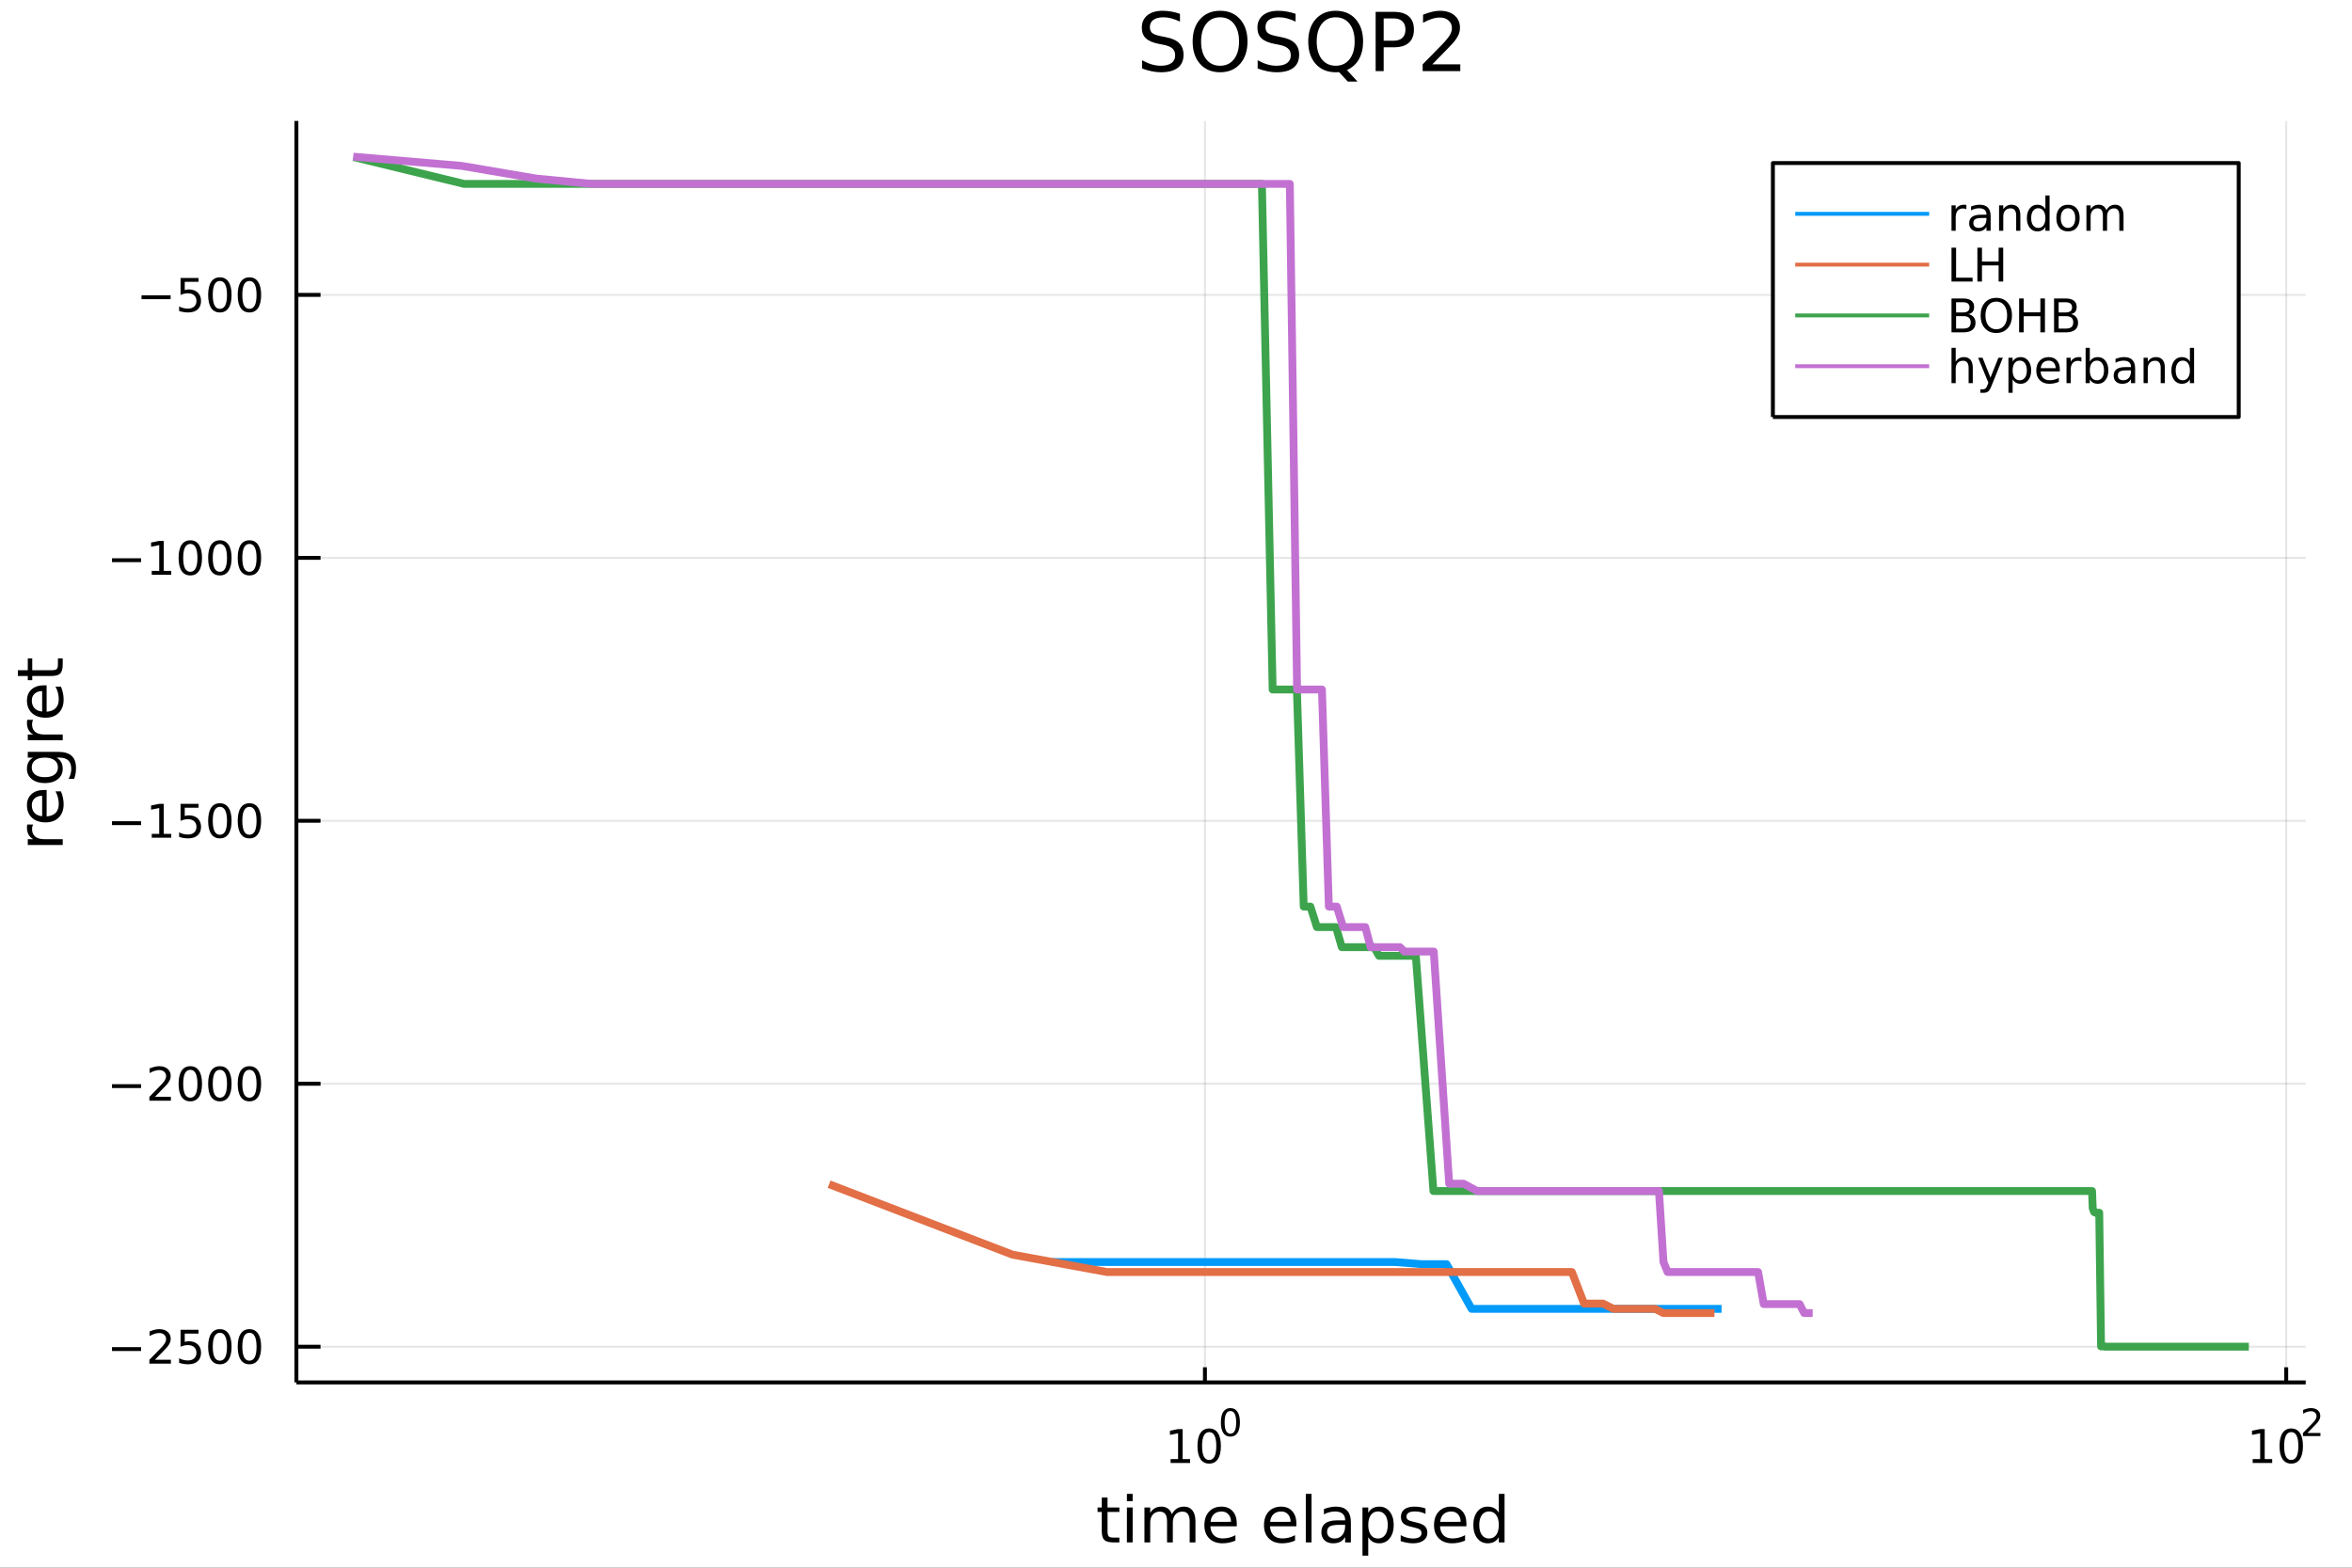 <?xml version="1.0" encoding="utf-8"?>
<svg xmlns="http://www.w3.org/2000/svg" xmlns:xlink="http://www.w3.org/1999/xlink" width="600" height="400" viewBox="0 0 2400 1600">
<rect x="0" y="0" width="2400" height="1600" fill="#333333" stroke="none"/>
<defs>
  <clipPath id="clip720">
    <rect x="0" y="0" width="2400" height="1600"/>
  </clipPath>
</defs>
<path clip-path="url(#clip720)" d="
M0 1600 L2400 1600 L2400 0 L0 0  Z
  " fill="#ffffff" fill-rule="evenodd" fill-opacity="1"/>
<defs>
  <clipPath id="clip721">
    <rect x="480" y="0" width="1681" height="1600"/>
  </clipPath>
</defs>
<path clip-path="url(#clip720)" d="
M302.458 1410.9 L2352.76 1410.9 L2352.76 123.472 L302.458 123.472  Z
  " fill="#ffffff" fill-rule="evenodd" fill-opacity="1"/>
<defs>
  <clipPath id="clip722">
    <rect x="302" y="123" width="2051" height="1288"/>
  </clipPath>
</defs>
<polyline clip-path="url(#clip722)" style="stroke:#000000; stroke-linecap:butt; stroke-linejoin:round; stroke-width:2; stroke-opacity:0.1; fill:none" points="
  1229.52,1410.9 1229.52,123.472 
  "/>
<polyline clip-path="url(#clip722)" style="stroke:#000000; stroke-linecap:butt; stroke-linejoin:round; stroke-width:2; stroke-opacity:0.1; fill:none" points="
  2332.88,1410.9 2332.88,123.472 
  "/>
<polyline clip-path="url(#clip720)" style="stroke:#000000; stroke-linecap:butt; stroke-linejoin:round; stroke-width:4; stroke-opacity:1; fill:none" points="
  302.458,1410.9 2352.76,1410.9 
  "/>
<polyline clip-path="url(#clip720)" style="stroke:#000000; stroke-linecap:butt; stroke-linejoin:round; stroke-width:4; stroke-opacity:1; fill:none" points="
  1229.52,1410.9 1229.52,1395.45 
  "/>
<polyline clip-path="url(#clip720)" style="stroke:#000000; stroke-linecap:butt; stroke-linejoin:round; stroke-width:4; stroke-opacity:1; fill:none" points="
  2332.88,1410.9 2332.88,1395.45 
  "/>
<path clip-path="url(#clip720)" d="M1194.5 1489.17 L1202.14 1489.17 L1202.14 1462.8 L1193.83 1464.47 L1193.83 1460.21 L1202.09 1458.54 L1206.77 1458.54 L1206.77 1489.17 L1214.41 1489.17 L1214.41 1493.1 L1194.5 1493.1 L1194.5 1489.17 Z" fill="#000000" fill-rule="evenodd" fill-opacity="1" /><path clip-path="url(#clip720)" d="M1233.85 1461.62 Q1230.24 1461.62 1228.41 1465.19 Q1226.61 1468.73 1226.61 1475.86 Q1226.61 1482.97 1228.41 1486.53 Q1230.24 1490.07 1233.85 1490.07 Q1237.49 1490.07 1239.29 1486.53 Q1241.12 1482.97 1241.12 1475.86 Q1241.12 1468.73 1239.29 1465.19 Q1237.49 1461.62 1233.85 1461.62 M1233.85 1457.92 Q1239.66 1457.92 1242.72 1462.53 Q1245.8 1467.11 1245.8 1475.86 Q1245.8 1484.59 1242.72 1489.19 Q1239.66 1493.78 1233.85 1493.78 Q1228.04 1493.78 1224.96 1489.19 Q1221.91 1484.59 1221.91 1475.86 Q1221.91 1467.11 1224.96 1462.53 Q1228.04 1457.92 1233.85 1457.92 Z" fill="#000000" fill-rule="evenodd" fill-opacity="1" /><path clip-path="url(#clip720)" d="M1255.5 1440.11 Q1252.57 1440.11 1251.08 1443.01 Q1249.62 1445.89 1249.62 1451.68 Q1249.62 1457.46 1251.08 1460.35 Q1252.57 1463.23 1255.5 1463.23 Q1258.46 1463.23 1259.92 1460.35 Q1261.41 1457.46 1261.41 1451.68 Q1261.41 1445.89 1259.92 1443.01 Q1258.46 1440.11 1255.5 1440.11 M1255.5 1437.11 Q1260.22 1437.11 1262.71 1440.85 Q1265.21 1444.57 1265.21 1451.68 Q1265.21 1458.77 1262.71 1462.51 Q1260.22 1466.24 1255.5 1466.24 Q1250.78 1466.24 1248.28 1462.51 Q1245.8 1458.77 1245.8 1451.68 Q1245.8 1444.57 1248.28 1440.85 Q1250.78 1437.11 1255.5 1437.11 Z" fill="#000000" fill-rule="evenodd" fill-opacity="1" /><path clip-path="url(#clip720)" d="M2298.65 1489.17 L2306.29 1489.17 L2306.29 1462.8 L2297.98 1464.47 L2297.98 1460.21 L2306.24 1458.54 L2310.92 1458.54 L2310.92 1489.17 L2318.56 1489.17 L2318.56 1493.1 L2298.65 1493.1 L2298.65 1489.17 Z" fill="#000000" fill-rule="evenodd" fill-opacity="1" /><path clip-path="url(#clip720)" d="M2338 1461.62 Q2334.39 1461.62 2332.56 1465.19 Q2330.76 1468.73 2330.76 1475.86 Q2330.76 1482.97 2332.56 1486.53 Q2334.39 1490.07 2338 1490.07 Q2341.64 1490.07 2343.44 1486.53 Q2345.27 1482.97 2345.27 1475.86 Q2345.27 1468.73 2343.44 1465.19 Q2341.64 1461.62 2338 1461.62 M2338 1457.92 Q2343.81 1457.92 2346.87 1462.53 Q2349.95 1467.11 2349.95 1475.86 Q2349.95 1484.59 2346.87 1489.19 Q2343.81 1493.78 2338 1493.78 Q2332.19 1493.78 2329.12 1489.19 Q2326.06 1484.59 2326.06 1475.86 Q2326.06 1467.11 2329.12 1462.53 Q2332.19 1457.92 2338 1457.92 Z" fill="#000000" fill-rule="evenodd" fill-opacity="1" /><path clip-path="url(#clip720)" d="M2354.52 1462.5 L2367.78 1462.5 L2367.78 1465.69 L2349.95 1465.69 L2349.95 1462.5 Q2352.11 1460.26 2355.84 1456.5 Q2359.58 1452.72 2360.54 1451.63 Q2362.36 1449.58 2363.08 1448.16 Q2363.81 1446.74 2363.81 1445.36 Q2363.81 1443.12 2362.23 1441.71 Q2360.67 1440.3 2358.15 1440.3 Q2356.36 1440.3 2354.37 1440.92 Q2352.39 1441.54 2350.14 1442.8 L2350.14 1438.97 Q2352.43 1438.05 2354.42 1437.58 Q2356.42 1437.11 2358.07 1437.11 Q2362.44 1437.11 2365.03 1439.29 Q2367.63 1441.47 2367.63 1445.12 Q2367.63 1446.85 2366.97 1448.41 Q2366.33 1449.95 2364.62 1452.06 Q2364.15 1452.6 2361.63 1455.22 Q2359.11 1457.81 2354.52 1462.5 Z" fill="#000000" fill-rule="evenodd" fill-opacity="1" /><path clip-path="url(#clip720)" d="M1130.14 1528.42 L1130.14 1538.54 L1142.21 1538.54 L1142.21 1543.09 L1130.14 1543.09 L1130.14 1562.44 Q1130.14 1566.8 1131.32 1568.04 Q1132.53 1569.28 1136.19 1569.28 L1142.21 1569.28 L1142.21 1574.19 L1136.19 1574.19 Q1129.41 1574.19 1126.83 1571.67 Q1124.25 1569.12 1124.25 1562.44 L1124.25 1543.09 L1119.96 1543.09 L1119.96 1538.54 L1124.25 1538.54 L1124.25 1528.42 L1130.14 1528.42 Z" fill="#000000" fill-rule="evenodd" fill-opacity="1" /><path clip-path="url(#clip720)" d="M1149.91 1538.54 L1155.76 1538.54 L1155.76 1574.19 L1149.91 1574.19 L1149.91 1538.54 M1149.91 1524.66 L1155.76 1524.66 L1155.76 1532.08 L1149.91 1532.08 L1149.91 1524.66 Z" fill="#000000" fill-rule="evenodd" fill-opacity="1" /><path clip-path="url(#clip720)" d="M1195.77 1545.38 Q1197.97 1541.43 1201.03 1539.56 Q1204.08 1537.68 1208.22 1537.68 Q1213.79 1537.68 1216.81 1541.59 Q1219.84 1545.48 1219.84 1552.67 L1219.84 1574.19 L1213.95 1574.19 L1213.95 1552.86 Q1213.95 1547.74 1212.13 1545.25 Q1210.32 1542.77 1206.6 1542.77 Q1202.04 1542.77 1199.4 1545.79 Q1196.76 1548.82 1196.76 1554.04 L1196.76 1574.19 L1190.87 1574.19 L1190.87 1552.86 Q1190.87 1547.7 1189.06 1545.25 Q1187.24 1542.77 1183.46 1542.77 Q1178.97 1542.77 1176.33 1545.83 Q1173.68 1548.85 1173.68 1554.04 L1173.68 1574.19 L1167.8 1574.19 L1167.8 1538.54 L1173.68 1538.54 L1173.68 1544.08 Q1175.69 1540.8 1178.49 1539.24 Q1181.29 1537.68 1185.14 1537.68 Q1189.03 1537.68 1191.73 1539.65 Q1194.47 1541.62 1195.77 1545.38 Z" fill="#000000" fill-rule="evenodd" fill-opacity="1" /><path clip-path="url(#clip720)" d="M1262.01 1554.9 L1262.01 1557.76 L1235.08 1557.76 Q1235.46 1563.81 1238.71 1566.99 Q1241.99 1570.14 1247.81 1570.14 Q1251.19 1570.14 1254.34 1569.32 Q1257.52 1568.49 1260.64 1566.83 L1260.64 1572.37 Q1257.49 1573.71 1254.18 1574.41 Q1250.87 1575.11 1247.46 1575.11 Q1238.93 1575.11 1233.94 1570.14 Q1228.97 1565.18 1228.97 1556.71 Q1228.97 1547.96 1233.68 1542.83 Q1238.42 1537.68 1246.44 1537.68 Q1253.64 1537.68 1257.81 1542.33 Q1262.01 1546.94 1262.01 1554.9 M1256.15 1553.18 Q1256.09 1548.37 1253.45 1545.51 Q1250.84 1542.64 1246.51 1542.64 Q1241.61 1542.64 1238.65 1545.41 Q1235.72 1548.18 1235.27 1553.21 L1256.15 1553.18 Z" fill="#000000" fill-rule="evenodd" fill-opacity="1" /><path clip-path="url(#clip720)" d="M1322.83 1554.9 L1322.83 1557.76 L1295.91 1557.76 Q1296.29 1563.81 1299.53 1566.99 Q1302.81 1570.14 1308.64 1570.14 Q1312.01 1570.14 1315.16 1569.32 Q1318.35 1568.49 1321.46 1566.83 L1321.46 1572.37 Q1318.31 1573.71 1315 1574.41 Q1311.69 1575.11 1308.29 1575.11 Q1299.76 1575.11 1294.76 1570.14 Q1289.79 1565.18 1289.79 1556.71 Q1289.79 1547.96 1294.51 1542.83 Q1299.25 1537.68 1307.27 1537.68 Q1314.46 1537.68 1318.63 1542.33 Q1322.83 1546.94 1322.83 1554.9 M1316.98 1553.18 Q1316.91 1548.37 1314.27 1545.51 Q1311.66 1542.64 1307.33 1542.64 Q1302.43 1542.64 1299.47 1545.41 Q1296.54 1548.18 1296.1 1553.21 L1316.98 1553.18 Z" fill="#000000" fill-rule="evenodd" fill-opacity="1" /><path clip-path="url(#clip720)" d="M1332.45 1524.66 L1338.3 1524.66 L1338.3 1574.19 L1332.45 1574.19 L1332.45 1524.66 Z" fill="#000000" fill-rule="evenodd" fill-opacity="1" /><path clip-path="url(#clip720)" d="M1366.76 1556.27 Q1359.66 1556.27 1356.92 1557.89 Q1354.18 1559.51 1354.18 1563.43 Q1354.18 1566.55 1356.22 1568.39 Q1358.29 1570.21 1361.82 1570.21 Q1366.69 1570.21 1369.62 1566.77 Q1372.58 1563.3 1372.58 1557.57 L1372.58 1556.27 L1366.76 1556.27 M1378.44 1553.85 L1378.44 1574.19 L1372.58 1574.19 L1372.58 1568.77 Q1370.58 1572.02 1367.58 1573.58 Q1364.59 1575.11 1360.26 1575.11 Q1354.79 1575.11 1351.54 1572.05 Q1348.33 1568.97 1348.33 1563.81 Q1348.33 1557.79 1352.34 1554.74 Q1356.38 1551.68 1364.37 1551.68 L1372.58 1551.68 L1372.58 1551.11 Q1372.58 1547.07 1369.91 1544.87 Q1367.27 1542.64 1362.46 1542.64 Q1359.4 1542.64 1356.51 1543.38 Q1353.61 1544.11 1350.94 1545.57 L1350.94 1540.16 Q1354.15 1538.92 1357.18 1538.31 Q1360.2 1537.68 1363.06 1537.68 Q1370.8 1537.68 1374.62 1541.69 Q1378.44 1545.7 1378.44 1553.85 Z" fill="#000000" fill-rule="evenodd" fill-opacity="1" /><path clip-path="url(#clip720)" d="M1396.17 1568.84 L1396.17 1587.74 L1390.28 1587.74 L1390.28 1538.54 L1396.17 1538.54 L1396.17 1543.95 Q1398.01 1540.77 1400.81 1539.24 Q1403.65 1537.68 1407.56 1537.68 Q1414.05 1537.68 1418.1 1542.83 Q1422.17 1547.99 1422.17 1556.39 Q1422.17 1564.8 1418.1 1569.95 Q1414.05 1575.11 1407.56 1575.11 Q1403.65 1575.11 1400.81 1573.58 Q1398.01 1572.02 1396.17 1568.84 M1416.09 1556.39 Q1416.09 1549.93 1413.42 1546.27 Q1410.78 1542.58 1406.13 1542.58 Q1401.48 1542.58 1398.81 1546.27 Q1396.17 1549.93 1396.17 1556.39 Q1396.17 1562.85 1398.81 1566.55 Q1401.48 1570.21 1406.13 1570.21 Q1410.78 1570.21 1413.42 1566.55 Q1416.09 1562.85 1416.09 1556.39 Z" fill="#000000" fill-rule="evenodd" fill-opacity="1" /><path clip-path="url(#clip720)" d="M1454.6 1539.59 L1454.6 1545.13 Q1452.12 1543.85 1449.45 1543.22 Q1446.77 1542.58 1443.91 1542.58 Q1439.55 1542.58 1437.35 1543.92 Q1435.19 1545.25 1435.19 1547.93 Q1435.19 1549.96 1436.75 1551.14 Q1438.31 1552.29 1443.02 1553.34 L1445.02 1553.78 Q1451.26 1555.12 1453.87 1557.57 Q1456.51 1559.99 1456.51 1564.35 Q1456.51 1569.32 1452.57 1572.21 Q1448.65 1575.11 1441.78 1575.11 Q1438.91 1575.11 1435.79 1574.54 Q1432.7 1573.99 1429.27 1572.88 L1429.27 1566.83 Q1432.51 1568.52 1435.67 1569.38 Q1438.82 1570.21 1441.9 1570.21 Q1446.04 1570.21 1448.27 1568.81 Q1450.5 1567.37 1450.5 1564.8 Q1450.5 1562.41 1448.87 1561.14 Q1447.28 1559.86 1441.84 1558.68 L1439.8 1558.21 Q1434.36 1557.06 1431.94 1554.71 Q1429.52 1552.32 1429.52 1548.18 Q1429.52 1543.15 1433.09 1540.42 Q1436.65 1537.68 1443.21 1537.68 Q1446.45 1537.68 1449.32 1538.16 Q1452.18 1538.63 1454.6 1539.59 Z" fill="#000000" fill-rule="evenodd" fill-opacity="1" /><path clip-path="url(#clip720)" d="M1496.33 1554.9 L1496.33 1557.76 L1469.4 1557.76 Q1469.79 1563.81 1473.03 1566.99 Q1476.31 1570.14 1482.13 1570.14 Q1485.51 1570.14 1488.66 1569.32 Q1491.84 1568.49 1494.96 1566.83 L1494.96 1572.37 Q1491.81 1573.71 1488.5 1574.41 Q1485.19 1575.11 1481.78 1575.11 Q1473.25 1575.11 1468.26 1570.14 Q1463.29 1565.18 1463.29 1556.71 Q1463.29 1547.96 1468 1542.83 Q1472.75 1537.68 1480.77 1537.68 Q1487.96 1537.68 1492.13 1542.33 Q1496.33 1546.94 1496.33 1554.9 M1490.47 1553.18 Q1490.41 1548.37 1487.77 1545.51 Q1485.16 1542.64 1480.83 1542.64 Q1475.93 1542.64 1472.97 1545.41 Q1470.04 1548.18 1469.59 1553.21 L1490.47 1553.18 Z" fill="#000000" fill-rule="evenodd" fill-opacity="1" /><path clip-path="url(#clip720)" d="M1529.4 1543.95 L1529.4 1524.66 L1535.26 1524.66 L1535.26 1574.19 L1529.4 1574.19 L1529.4 1568.84 Q1527.55 1572.02 1524.72 1573.58 Q1521.92 1575.11 1517.97 1575.11 Q1511.51 1575.11 1507.44 1569.95 Q1503.4 1564.8 1503.4 1556.39 Q1503.4 1547.99 1507.44 1542.83 Q1511.51 1537.68 1517.97 1537.68 Q1521.92 1537.68 1524.72 1539.24 Q1527.55 1540.77 1529.4 1543.95 M1509.44 1556.39 Q1509.44 1562.85 1512.09 1566.55 Q1514.76 1570.21 1519.41 1570.21 Q1524.05 1570.21 1526.73 1566.55 Q1529.4 1562.85 1529.4 1556.39 Q1529.4 1549.93 1526.73 1546.27 Q1524.05 1542.58 1519.41 1542.58 Q1514.76 1542.58 1512.09 1546.27 Q1509.44 1549.93 1509.44 1556.39 Z" fill="#000000" fill-rule="evenodd" fill-opacity="1" /><polyline clip-path="url(#clip722)" style="stroke:#000000; stroke-linecap:butt; stroke-linejoin:round; stroke-width:2; stroke-opacity:0.1; fill:none" points="
  302.458,1374.46 2352.76,1374.46 
  "/>
<polyline clip-path="url(#clip722)" style="stroke:#000000; stroke-linecap:butt; stroke-linejoin:round; stroke-width:2; stroke-opacity:0.1; fill:none" points="
  302.458,1106.08 2352.76,1106.08 
  "/>
<polyline clip-path="url(#clip722)" style="stroke:#000000; stroke-linecap:butt; stroke-linejoin:round; stroke-width:2; stroke-opacity:0.1; fill:none" points="
  302.458,837.71 2352.76,837.71 
  "/>
<polyline clip-path="url(#clip722)" style="stroke:#000000; stroke-linecap:butt; stroke-linejoin:round; stroke-width:2; stroke-opacity:0.1; fill:none" points="
  302.458,569.334 2352.76,569.334 
  "/>
<polyline clip-path="url(#clip722)" style="stroke:#000000; stroke-linecap:butt; stroke-linejoin:round; stroke-width:2; stroke-opacity:0.1; fill:none" points="
  302.458,300.959 2352.76,300.959 
  "/>
<polyline clip-path="url(#clip720)" style="stroke:#000000; stroke-linecap:butt; stroke-linejoin:round; stroke-width:4; stroke-opacity:1; fill:none" points="
  302.458,1410.9 302.458,123.472 
  "/>
<polyline clip-path="url(#clip720)" style="stroke:#000000; stroke-linecap:butt; stroke-linejoin:round; stroke-width:4; stroke-opacity:1; fill:none" points="
  302.458,1374.46 327.062,1374.46 
  "/>
<polyline clip-path="url(#clip720)" style="stroke:#000000; stroke-linecap:butt; stroke-linejoin:round; stroke-width:4; stroke-opacity:1; fill:none" points="
  302.458,1106.08 327.062,1106.08 
  "/>
<polyline clip-path="url(#clip720)" style="stroke:#000000; stroke-linecap:butt; stroke-linejoin:round; stroke-width:4; stroke-opacity:1; fill:none" points="
  302.458,837.71 327.062,837.71 
  "/>
<polyline clip-path="url(#clip720)" style="stroke:#000000; stroke-linecap:butt; stroke-linejoin:round; stroke-width:4; stroke-opacity:1; fill:none" points="
  302.458,569.334 327.062,569.334 
  "/>
<polyline clip-path="url(#clip720)" style="stroke:#000000; stroke-linecap:butt; stroke-linejoin:round; stroke-width:4; stroke-opacity:1; fill:none" points="
  302.458,300.959 327.062,300.959 
  "/>
<path clip-path="url(#clip720)" d="M114.26 1374.91 L143.936 1374.91 L143.936 1378.85 L114.26 1378.85 L114.26 1374.91 Z" fill="#000000" fill-rule="evenodd" fill-opacity="1" /><path clip-path="url(#clip720)" d="M158.056 1387.8 L174.376 1387.8 L174.376 1391.74 L152.431 1391.74 L152.431 1387.8 Q155.093 1385.05 159.677 1380.42 Q164.283 1375.77 165.464 1374.43 Q167.709 1371.9 168.589 1370.17 Q169.491 1368.41 169.491 1366.72 Q169.491 1363.96 167.547 1362.23 Q165.626 1360.49 162.524 1360.49 Q160.325 1360.49 157.871 1361.25 Q155.44 1362.02 152.663 1363.57 L152.663 1358.85 Q155.487 1357.71 157.94 1357.13 Q160.394 1356.56 162.431 1356.56 Q167.802 1356.56 170.996 1359.24 Q174.19 1361.93 174.19 1366.42 Q174.19 1368.55 173.38 1370.47 Q172.593 1372.37 170.487 1374.96 Q169.908 1375.63 166.806 1378.85 Q163.704 1382.04 158.056 1387.8 Z" fill="#000000" fill-rule="evenodd" fill-opacity="1" /><path clip-path="url(#clip720)" d="M184.237 1357.18 L202.593 1357.18 L202.593 1361.12 L188.519 1361.12 L188.519 1369.59 Q189.538 1369.24 190.556 1369.08 Q191.575 1368.89 192.593 1368.89 Q198.38 1368.89 201.76 1372.06 Q205.139 1375.24 205.139 1380.65 Q205.139 1386.23 201.667 1389.33 Q198.195 1392.41 191.875 1392.41 Q189.7 1392.41 187.431 1392.04 Q185.186 1391.67 182.778 1390.93 L182.778 1386.23 Q184.862 1387.37 187.084 1387.92 Q189.306 1388.48 191.783 1388.48 Q195.787 1388.48 198.125 1386.37 Q200.463 1384.26 200.463 1380.65 Q200.463 1377.04 198.125 1374.93 Q195.787 1372.83 191.783 1372.83 Q189.908 1372.83 188.033 1373.24 Q186.181 1373.66 184.237 1374.54 L184.237 1357.18 Z" fill="#000000" fill-rule="evenodd" fill-opacity="1" /><path clip-path="url(#clip720)" d="M224.352 1360.26 Q220.741 1360.26 218.912 1363.82 Q217.107 1367.37 217.107 1374.49 Q217.107 1381.6 218.912 1385.17 Q220.741 1388.71 224.352 1388.71 Q227.986 1388.71 229.792 1385.17 Q231.621 1381.6 231.621 1374.49 Q231.621 1367.37 229.792 1363.82 Q227.986 1360.26 224.352 1360.26 M224.352 1356.56 Q230.162 1356.56 233.218 1361.16 Q236.297 1365.74 236.297 1374.49 Q236.297 1383.22 233.218 1387.83 Q230.162 1392.41 224.352 1392.41 Q218.542 1392.41 215.463 1387.83 Q212.408 1383.22 212.408 1374.49 Q212.408 1365.74 215.463 1361.16 Q218.542 1356.56 224.352 1356.56 Z" fill="#000000" fill-rule="evenodd" fill-opacity="1" /><path clip-path="url(#clip720)" d="M254.514 1360.26 Q250.903 1360.26 249.074 1363.82 Q247.269 1367.37 247.269 1374.49 Q247.269 1381.6 249.074 1385.17 Q250.903 1388.71 254.514 1388.71 Q258.148 1388.71 259.954 1385.17 Q261.783 1381.6 261.783 1374.49 Q261.783 1367.37 259.954 1363.82 Q258.148 1360.26 254.514 1360.26 M254.514 1356.56 Q260.324 1356.56 263.38 1361.16 Q266.458 1365.74 266.458 1374.49 Q266.458 1383.22 263.38 1387.83 Q260.324 1392.41 254.514 1392.41 Q248.704 1392.41 245.625 1387.83 Q242.57 1383.22 242.57 1374.49 Q242.57 1365.74 245.625 1361.16 Q248.704 1356.56 254.514 1356.56 Z" fill="#000000" fill-rule="evenodd" fill-opacity="1" /><path clip-path="url(#clip720)" d="M114.26 1106.54 L143.936 1106.54 L143.936 1110.47 L114.26 1110.47 L114.26 1106.54 Z" fill="#000000" fill-rule="evenodd" fill-opacity="1" /><path clip-path="url(#clip720)" d="M158.056 1119.43 L174.376 1119.43 L174.376 1123.36 L152.431 1123.36 L152.431 1119.43 Q155.093 1116.68 159.677 1112.05 Q164.283 1107.39 165.464 1106.05 Q167.709 1103.53 168.589 1101.79 Q169.491 1100.03 169.491 1098.34 Q169.491 1095.59 167.547 1093.85 Q165.626 1092.12 162.524 1092.12 Q160.325 1092.12 157.871 1092.88 Q155.44 1093.64 152.663 1095.19 L152.663 1090.47 Q155.487 1089.34 157.94 1088.76 Q160.394 1088.18 162.431 1088.18 Q167.802 1088.18 170.996 1090.87 Q174.19 1093.55 174.19 1098.04 Q174.19 1100.17 173.38 1102.09 Q172.593 1103.99 170.487 1106.58 Q169.908 1107.25 166.806 1110.47 Q163.704 1113.67 158.056 1119.43 Z" fill="#000000" fill-rule="evenodd" fill-opacity="1" /><path clip-path="url(#clip720)" d="M194.19 1091.88 Q190.579 1091.88 188.75 1095.45 Q186.945 1098.99 186.945 1106.12 Q186.945 1113.23 188.75 1116.79 Q190.579 1120.33 194.19 1120.33 Q197.825 1120.33 199.63 1116.79 Q201.459 1113.23 201.459 1106.12 Q201.459 1098.99 199.63 1095.45 Q197.825 1091.88 194.19 1091.88 M194.19 1088.18 Q200 1088.18 203.056 1092.79 Q206.135 1097.37 206.135 1106.12 Q206.135 1114.85 203.056 1119.45 Q200 1124.04 194.19 1124.04 Q188.38 1124.04 185.301 1119.45 Q182.246 1114.85 182.246 1106.12 Q182.246 1097.37 185.301 1092.79 Q188.38 1088.18 194.19 1088.18 Z" fill="#000000" fill-rule="evenodd" fill-opacity="1" /><path clip-path="url(#clip720)" d="M224.352 1091.88 Q220.741 1091.88 218.912 1095.45 Q217.107 1098.99 217.107 1106.12 Q217.107 1113.23 218.912 1116.79 Q220.741 1120.33 224.352 1120.33 Q227.986 1120.33 229.792 1116.79 Q231.621 1113.23 231.621 1106.12 Q231.621 1098.99 229.792 1095.45 Q227.986 1091.88 224.352 1091.88 M224.352 1088.18 Q230.162 1088.18 233.218 1092.79 Q236.297 1097.37 236.297 1106.12 Q236.297 1114.85 233.218 1119.45 Q230.162 1124.04 224.352 1124.04 Q218.542 1124.04 215.463 1119.45 Q212.408 1114.85 212.408 1106.12 Q212.408 1097.37 215.463 1092.79 Q218.542 1088.18 224.352 1088.18 Z" fill="#000000" fill-rule="evenodd" fill-opacity="1" /><path clip-path="url(#clip720)" d="M254.514 1091.88 Q250.903 1091.88 249.074 1095.45 Q247.269 1098.99 247.269 1106.12 Q247.269 1113.23 249.074 1116.79 Q250.903 1120.33 254.514 1120.33 Q258.148 1120.33 259.954 1116.79 Q261.783 1113.23 261.783 1106.12 Q261.783 1098.99 259.954 1095.45 Q258.148 1091.88 254.514 1091.88 M254.514 1088.18 Q260.324 1088.18 263.38 1092.79 Q266.458 1097.37 266.458 1106.12 Q266.458 1114.85 263.38 1119.45 Q260.324 1124.04 254.514 1124.04 Q248.704 1124.04 245.625 1119.45 Q242.57 1114.85 242.57 1106.12 Q242.57 1097.37 245.625 1092.79 Q248.704 1088.18 254.514 1088.18 Z" fill="#000000" fill-rule="evenodd" fill-opacity="1" /><path clip-path="url(#clip720)" d="M114.26 838.161 L143.936 838.161 L143.936 842.096 L114.26 842.096 L114.26 838.161 Z" fill="#000000" fill-rule="evenodd" fill-opacity="1" /><path clip-path="url(#clip720)" d="M154.839 851.055 L162.477 851.055 L162.477 824.689 L154.167 826.356 L154.167 822.096 L162.431 820.43 L167.107 820.43 L167.107 851.055 L174.746 851.055 L174.746 854.99 L154.839 854.99 L154.839 851.055 Z" fill="#000000" fill-rule="evenodd" fill-opacity="1" /><path clip-path="url(#clip720)" d="M184.237 820.43 L202.593 820.43 L202.593 824.365 L188.519 824.365 L188.519 832.837 Q189.538 832.49 190.556 832.328 Q191.575 832.143 192.593 832.143 Q198.38 832.143 201.76 835.314 Q205.139 838.485 205.139 843.902 Q205.139 849.48 201.667 852.582 Q198.195 855.661 191.875 855.661 Q189.7 855.661 187.431 855.291 Q185.186 854.92 182.778 854.18 L182.778 849.48 Q184.862 850.615 187.084 851.17 Q189.306 851.726 191.783 851.726 Q195.787 851.726 198.125 849.619 Q200.463 847.513 200.463 843.902 Q200.463 840.291 198.125 838.184 Q195.787 836.078 191.783 836.078 Q189.908 836.078 188.033 836.494 Q186.181 836.911 184.237 837.791 L184.237 820.43 Z" fill="#000000" fill-rule="evenodd" fill-opacity="1" /><path clip-path="url(#clip720)" d="M224.352 823.508 Q220.741 823.508 218.912 827.073 Q217.107 830.615 217.107 837.744 Q217.107 844.851 218.912 848.416 Q220.741 851.957 224.352 851.957 Q227.986 851.957 229.792 848.416 Q231.621 844.851 231.621 837.744 Q231.621 830.615 229.792 827.073 Q227.986 823.508 224.352 823.508 M224.352 819.805 Q230.162 819.805 233.218 824.411 Q236.297 828.994 236.297 837.744 Q236.297 846.471 233.218 851.078 Q230.162 855.661 224.352 855.661 Q218.542 855.661 215.463 851.078 Q212.408 846.471 212.408 837.744 Q212.408 828.994 215.463 824.411 Q218.542 819.805 224.352 819.805 Z" fill="#000000" fill-rule="evenodd" fill-opacity="1" /><path clip-path="url(#clip720)" d="M254.514 823.508 Q250.903 823.508 249.074 827.073 Q247.269 830.615 247.269 837.744 Q247.269 844.851 249.074 848.416 Q250.903 851.957 254.514 851.957 Q258.148 851.957 259.954 848.416 Q261.783 844.851 261.783 837.744 Q261.783 830.615 259.954 827.073 Q258.148 823.508 254.514 823.508 M254.514 819.805 Q260.324 819.805 263.38 824.411 Q266.458 828.994 266.458 837.744 Q266.458 846.471 263.38 851.078 Q260.324 855.661 254.514 855.661 Q248.704 855.661 245.625 851.078 Q242.57 846.471 242.57 837.744 Q242.57 828.994 245.625 824.411 Q248.704 819.805 254.514 819.805 Z" fill="#000000" fill-rule="evenodd" fill-opacity="1" /><path clip-path="url(#clip720)" d="M114.26 569.786 L143.936 569.786 L143.936 573.721 L114.26 573.721 L114.26 569.786 Z" fill="#000000" fill-rule="evenodd" fill-opacity="1" /><path clip-path="url(#clip720)" d="M154.839 582.679 L162.477 582.679 L162.477 556.314 L154.167 557.98 L154.167 553.721 L162.431 552.054 L167.107 552.054 L167.107 582.679 L174.746 582.679 L174.746 586.614 L154.839 586.614 L154.839 582.679 Z" fill="#000000" fill-rule="evenodd" fill-opacity="1" /><path clip-path="url(#clip720)" d="M194.19 555.133 Q190.579 555.133 188.75 558.698 Q186.945 562.24 186.945 569.369 Q186.945 576.476 188.75 580.04 Q190.579 583.582 194.19 583.582 Q197.825 583.582 199.63 580.04 Q201.459 576.476 201.459 569.369 Q201.459 562.24 199.63 558.698 Q197.825 555.133 194.19 555.133 M194.19 551.429 Q200 551.429 203.056 556.036 Q206.135 560.619 206.135 569.369 Q206.135 578.096 203.056 582.702 Q200 587.286 194.19 587.286 Q188.38 587.286 185.301 582.702 Q182.246 578.096 182.246 569.369 Q182.246 560.619 185.301 556.036 Q188.38 551.429 194.19 551.429 Z" fill="#000000" fill-rule="evenodd" fill-opacity="1" /><path clip-path="url(#clip720)" d="M224.352 555.133 Q220.741 555.133 218.912 558.698 Q217.107 562.24 217.107 569.369 Q217.107 576.476 218.912 580.04 Q220.741 583.582 224.352 583.582 Q227.986 583.582 229.792 580.04 Q231.621 576.476 231.621 569.369 Q231.621 562.24 229.792 558.698 Q227.986 555.133 224.352 555.133 M224.352 551.429 Q230.162 551.429 233.218 556.036 Q236.297 560.619 236.297 569.369 Q236.297 578.096 233.218 582.702 Q230.162 587.286 224.352 587.286 Q218.542 587.286 215.463 582.702 Q212.408 578.096 212.408 569.369 Q212.408 560.619 215.463 556.036 Q218.542 551.429 224.352 551.429 Z" fill="#000000" fill-rule="evenodd" fill-opacity="1" /><path clip-path="url(#clip720)" d="M254.514 555.133 Q250.903 555.133 249.074 558.698 Q247.269 562.24 247.269 569.369 Q247.269 576.476 249.074 580.04 Q250.903 583.582 254.514 583.582 Q258.148 583.582 259.954 580.04 Q261.783 576.476 261.783 569.369 Q261.783 562.24 259.954 558.698 Q258.148 555.133 254.514 555.133 M254.514 551.429 Q260.324 551.429 263.38 556.036 Q266.458 560.619 266.458 569.369 Q266.458 578.096 263.38 582.702 Q260.324 587.286 254.514 587.286 Q248.704 587.286 245.625 582.702 Q242.57 578.096 242.57 569.369 Q242.57 560.619 245.625 556.036 Q248.704 551.429 254.514 551.429 Z" fill="#000000" fill-rule="evenodd" fill-opacity="1" /><path clip-path="url(#clip720)" d="M144.422 301.411 L174.098 301.411 L174.098 305.346 L144.422 305.346 L144.422 301.411 Z" fill="#000000" fill-rule="evenodd" fill-opacity="1" /><path clip-path="url(#clip720)" d="M184.237 283.679 L202.593 283.679 L202.593 287.614 L188.519 287.614 L188.519 296.087 Q189.538 295.739 190.556 295.577 Q191.575 295.392 192.593 295.392 Q198.38 295.392 201.76 298.563 Q205.139 301.735 205.139 307.151 Q205.139 312.73 201.667 315.832 Q198.195 318.911 191.875 318.911 Q189.7 318.911 187.431 318.54 Q185.186 318.17 182.778 317.429 L182.778 312.73 Q184.862 313.864 187.084 314.42 Q189.306 314.975 191.783 314.975 Q195.787 314.975 198.125 312.869 Q200.463 310.762 200.463 307.151 Q200.463 303.54 198.125 301.434 Q195.787 299.327 191.783 299.327 Q189.908 299.327 188.033 299.744 Q186.181 300.161 184.237 301.04 L184.237 283.679 Z" fill="#000000" fill-rule="evenodd" fill-opacity="1" /><path clip-path="url(#clip720)" d="M224.352 286.758 Q220.741 286.758 218.912 290.323 Q217.107 293.864 217.107 300.994 Q217.107 308.1 218.912 311.665 Q220.741 315.207 224.352 315.207 Q227.986 315.207 229.792 311.665 Q231.621 308.1 231.621 300.994 Q231.621 293.864 229.792 290.323 Q227.986 286.758 224.352 286.758 M224.352 283.054 Q230.162 283.054 233.218 287.661 Q236.297 292.244 236.297 300.994 Q236.297 309.721 233.218 314.327 Q230.162 318.911 224.352 318.911 Q218.542 318.911 215.463 314.327 Q212.408 309.721 212.408 300.994 Q212.408 292.244 215.463 287.661 Q218.542 283.054 224.352 283.054 Z" fill="#000000" fill-rule="evenodd" fill-opacity="1" /><path clip-path="url(#clip720)" d="M254.514 286.758 Q250.903 286.758 249.074 290.323 Q247.269 293.864 247.269 300.994 Q247.269 308.1 249.074 311.665 Q250.903 315.207 254.514 315.207 Q258.148 315.207 259.954 311.665 Q261.783 308.1 261.783 300.994 Q261.783 293.864 259.954 290.323 Q258.148 286.758 254.514 286.758 M254.514 283.054 Q260.324 283.054 263.38 287.661 Q266.458 292.244 266.458 300.994 Q266.458 309.721 263.38 314.327 Q260.324 318.911 254.514 318.911 Q248.704 318.911 245.625 314.327 Q242.57 309.721 242.57 300.994 Q242.57 292.244 245.625 287.661 Q248.704 283.054 254.514 283.054 Z" fill="#000000" fill-rule="evenodd" fill-opacity="1" /><path clip-path="url(#clip720)" d="M33.831 841.504 Q33.258 842.491 33.003 843.668 Q32.717 844.814 32.717 846.215 Q32.717 851.18 35.963 853.853 Q39.178 856.495 45.225 856.495 L64.004 856.495 L64.004 862.384 L28.356 862.384 L28.356 856.495 L33.894 856.495 Q30.648 854.649 29.088 851.689 Q27.497 848.729 27.497 844.496 Q27.497 843.891 27.592 843.159 Q27.656 842.427 27.815 841.536 L33.831 841.504 Z" fill="#000000" fill-rule="evenodd" fill-opacity="1" /><path clip-path="url(#clip720)" d="M44.716 806.302 L47.581 806.302 L47.581 833.229 Q53.628 832.847 56.811 829.6 Q59.962 826.322 59.962 820.497 Q59.962 817.123 59.134 813.972 Q58.307 810.789 56.652 807.67 L62.19 807.67 Q63.527 810.821 64.227 814.131 Q64.927 817.442 64.927 820.847 Q64.927 829.377 59.962 834.374 Q54.997 839.34 46.53 839.34 Q37.777 839.34 32.653 834.629 Q27.497 829.887 27.497 821.866 Q27.497 814.673 32.144 810.503 Q36.759 806.302 44.716 806.302 M42.997 812.158 Q38.191 812.222 35.327 814.864 Q32.462 817.473 32.462 821.802 Q32.462 826.704 35.231 829.664 Q38 832.592 43.029 833.038 L42.997 812.158 Z" fill="#000000" fill-rule="evenodd" fill-opacity="1" /><path clip-path="url(#clip720)" d="M45.766 773.232 Q39.401 773.232 35.9 775.874 Q32.398 778.484 32.398 783.226 Q32.398 787.937 35.9 790.578 Q39.401 793.188 45.766 793.188 Q52.1 793.188 55.601 790.578 Q59.103 787.937 59.103 783.226 Q59.103 778.484 55.601 775.874 Q52.1 773.232 45.766 773.232 M59.58 767.375 Q68.683 767.375 73.107 771.418 Q77.563 775.46 77.563 783.799 Q77.563 786.886 77.086 789.624 Q76.64 792.361 75.685 794.939 L69.988 794.939 Q71.388 792.361 72.057 789.846 Q72.725 787.332 72.725 784.722 Q72.725 778.961 69.701 776.096 Q66.71 773.232 60.63 773.232 L57.734 773.232 Q60.885 775.046 62.445 777.879 Q64.004 780.712 64.004 784.658 Q64.004 791.215 59.007 795.225 Q54.01 799.236 45.766 799.236 Q37.491 799.236 32.494 795.225 Q27.497 791.215 27.497 784.658 Q27.497 780.712 29.056 777.879 Q30.616 775.046 33.767 773.232 L28.356 773.232 L28.356 767.375 L59.58 767.375 Z" fill="#000000" fill-rule="evenodd" fill-opacity="1" /><path clip-path="url(#clip720)" d="M33.831 734.656 Q33.258 735.642 33.003 736.82 Q32.717 737.966 32.717 739.366 Q32.717 744.331 35.963 747.005 Q39.178 749.647 45.225 749.647 L64.004 749.647 L64.004 755.535 L28.356 755.535 L28.356 749.647 L33.894 749.647 Q30.648 747.801 29.088 744.841 Q27.497 741.881 27.497 737.648 Q27.497 737.043 27.592 736.311 Q27.656 735.579 27.815 734.687 L33.831 734.656 Z" fill="#000000" fill-rule="evenodd" fill-opacity="1" /><path clip-path="url(#clip720)" d="M44.716 699.453 L47.581 699.453 L47.581 726.38 Q53.628 725.998 56.811 722.752 Q59.962 719.473 59.962 713.649 Q59.962 710.275 59.134 707.124 Q58.307 703.941 56.652 700.822 L62.19 700.822 Q63.527 703.973 64.227 707.283 Q64.927 710.593 64.927 713.999 Q64.927 722.529 59.962 727.526 Q54.997 732.491 46.53 732.491 Q37.777 732.491 32.653 727.781 Q27.497 723.038 27.497 715.017 Q27.497 707.824 32.144 703.655 Q36.759 699.453 44.716 699.453 M42.997 705.31 Q38.191 705.373 35.327 708.015 Q32.462 710.625 32.462 714.954 Q32.462 719.855 35.231 722.815 Q38 725.744 43.029 726.189 L42.997 705.31 Z" fill="#000000" fill-rule="evenodd" fill-opacity="1" /><path clip-path="url(#clip720)" d="M18.235 684.048 L28.356 684.048 L28.356 671.985 L32.908 671.985 L32.908 684.048 L52.259 684.048 Q56.62 684.048 57.861 682.871 Q59.103 681.661 59.103 678.001 L59.103 671.985 L64.004 671.985 L64.004 678.001 Q64.004 684.78 61.49 687.358 Q58.943 689.937 52.259 689.937 L32.908 689.937 L32.908 694.233 L28.356 694.233 L28.356 689.937 L18.235 689.937 L18.235 684.048 Z" fill="#000000" fill-rule="evenodd" fill-opacity="1" /><path clip-path="url(#clip720)" d="M1204.05 14.081 L1204.05 22.061 Q1199.4 19.833 1195.26 18.739 Q1191.13 17.646 1187.28 17.646 Q1180.6 17.646 1176.95 20.238 Q1173.35 22.831 1173.35 27.611 Q1173.35 31.621 1175.74 33.687 Q1178.17 35.713 1184.89 36.969 L1189.84 37.981 Q1198.99 39.723 1203.33 44.139 Q1207.7 48.514 1207.7 55.886 Q1207.7 64.677 1201.79 69.214 Q1195.91 73.751 1184.53 73.751 Q1180.24 73.751 1175.37 72.778 Q1170.55 71.806 1165.37 69.902 L1165.37 61.477 Q1170.35 64.272 1175.13 65.689 Q1179.91 67.107 1184.53 67.107 Q1191.54 67.107 1195.35 64.353 Q1199.15 61.598 1199.15 56.494 Q1199.15 52.038 1196.4 49.526 Q1193.68 47.015 1187.45 45.759 L1182.46 44.787 Q1173.31 42.964 1169.22 39.075 Q1165.13 35.186 1165.13 28.259 Q1165.13 20.238 1170.76 15.62 Q1176.43 11.002 1186.35 11.002 Q1190.61 11.002 1195.02 11.772 Q1199.44 12.542 1204.05 14.081 Z" fill="#000000" fill-rule="evenodd" fill-opacity="1" /><path clip-path="url(#clip720)" d="M1245.01 17.646 Q1236.1 17.646 1230.83 24.289 Q1225.61 30.933 1225.61 42.397 Q1225.61 53.82 1230.83 60.464 Q1236.1 67.107 1245.01 67.107 Q1253.92 67.107 1259.11 60.464 Q1264.33 53.82 1264.33 42.397 Q1264.33 30.933 1259.11 24.289 Q1253.92 17.646 1245.01 17.646 M1245.01 11.002 Q1257.73 11.002 1265.34 19.55 Q1272.96 28.057 1272.96 42.397 Q1272.96 56.697 1265.34 65.244 Q1257.73 73.751 1245.01 73.751 Q1232.25 73.751 1224.59 65.244 Q1216.98 56.737 1216.98 42.397 Q1216.98 28.057 1224.59 19.55 Q1232.25 11.002 1245.01 11.002 Z" fill="#000000" fill-rule="evenodd" fill-opacity="1" /><path clip-path="url(#clip720)" d="M1322.02 14.081 L1322.02 22.061 Q1317.36 19.833 1313.23 18.739 Q1309.09 17.646 1305.25 17.646 Q1298.56 17.646 1294.92 20.238 Q1291.31 22.831 1291.31 27.611 Q1291.31 31.621 1293.7 33.687 Q1296.13 35.713 1302.86 36.969 L1307.8 37.981 Q1316.95 39.723 1321.29 44.139 Q1325.66 48.514 1325.66 55.886 Q1325.66 64.677 1319.75 69.214 Q1313.87 73.751 1302.49 73.751 Q1298.2 73.751 1293.34 72.778 Q1288.52 71.806 1283.33 69.902 L1283.33 61.477 Q1288.31 64.272 1293.09 65.689 Q1297.87 67.107 1302.49 67.107 Q1309.5 67.107 1313.31 64.353 Q1317.12 61.598 1317.12 56.494 Q1317.12 52.038 1314.36 49.526 Q1311.65 47.015 1305.41 45.759 L1300.43 44.787 Q1291.27 42.964 1287.18 39.075 Q1283.09 35.186 1283.09 28.259 Q1283.09 20.238 1288.72 15.62 Q1294.39 11.002 1304.31 11.002 Q1308.57 11.002 1312.98 11.772 Q1317.4 12.542 1322.02 14.081 Z" fill="#000000" fill-rule="evenodd" fill-opacity="1" /><path clip-path="url(#clip720)" d="M1362.97 17.646 Q1354.06 17.646 1348.79 24.289 Q1343.57 30.933 1343.57 42.397 Q1343.57 53.82 1348.79 60.464 Q1354.06 67.107 1362.97 67.107 Q1371.88 67.107 1377.07 60.464 Q1382.29 53.82 1382.29 42.397 Q1382.29 30.933 1377.07 24.289 Q1371.88 17.646 1362.97 17.646 M1374.44 71.482 L1385.21 83.27 L1375.33 83.27 L1366.37 73.589 Q1365.04 73.67 1364.31 73.71 Q1363.62 73.751 1362.97 73.751 Q1350.21 73.751 1342.55 65.244 Q1334.94 56.697 1334.94 42.397 Q1334.94 28.057 1342.55 19.55 Q1350.21 11.002 1362.97 11.002 Q1375.69 11.002 1383.31 19.55 Q1390.92 28.057 1390.92 42.397 Q1390.92 52.929 1386.67 60.423 Q1382.46 67.918 1374.44 71.482 Z" fill="#000000" fill-rule="evenodd" fill-opacity="1" /><path clip-path="url(#clip720)" d="M1411.91 18.82 L1411.91 41.546 L1422.2 41.546 Q1427.91 41.546 1431.03 38.589 Q1434.15 35.632 1434.15 30.163 Q1434.15 24.735 1431.03 21.778 Q1427.91 18.82 1422.2 18.82 L1411.91 18.82 M1403.72 12.096 L1422.2 12.096 Q1432.36 12.096 1437.55 16.714 Q1442.77 21.292 1442.77 30.163 Q1442.77 39.115 1437.55 43.693 Q1432.36 48.271 1422.2 48.271 L1411.91 48.271 L1411.91 72.576 L1403.72 72.576 L1403.72 12.096 Z" fill="#000000" fill-rule="evenodd" fill-opacity="1" /><path clip-path="url(#clip720)" d="M1461.53 65.689 L1490.09 65.689 L1490.09 72.576 L1451.69 72.576 L1451.69 65.689 Q1456.34 60.869 1464.37 52.767 Q1472.43 44.625 1474.49 42.275 Q1478.42 37.86 1479.96 34.822 Q1481.54 31.743 1481.54 28.786 Q1481.54 23.965 1478.14 20.927 Q1474.78 17.889 1469.35 17.889 Q1465.5 17.889 1461.21 19.226 Q1456.95 20.562 1452.09 23.276 L1452.09 15.013 Q1457.03 13.028 1461.33 12.015 Q1465.62 11.002 1469.19 11.002 Q1478.58 11.002 1484.17 15.701 Q1489.76 20.4 1489.76 28.259 Q1489.76 31.986 1488.35 35.348 Q1486.97 38.67 1483.28 43.207 Q1482.27 44.382 1476.84 50.013 Q1471.41 55.603 1461.53 65.689 Z" fill="#000000" fill-rule="evenodd" fill-opacity="1" /><polyline clip-path="url(#clip722)" style="stroke:#009af9; stroke-linecap:butt; stroke-linejoin:round; stroke-width:8; stroke-opacity:1; fill:none" points="
  1073.13,1288.04 1147.79,1288.04 1222.55,1288.04 1279.22,1288.04 1324.42,1288.04 1349.48,1288.04 1371.78,1288.04 1395.07,1288.04 1423.45,1288.04 1450.13,1290.19 
  1476.05,1290.19 1501.64,1335.81 1520.48,1335.81 1537.69,1335.81 1550.52,1335.81 1567.01,1335.81 1580.86,1335.81 1597.2,1335.81 1605.65,1335.81 1617.87,1335.81 
  1629.68,1335.81 1642.53,1335.81 1654.19,1335.81 1664.52,1335.81 1670.76,1335.81 1677.63,1335.81 1679.6,1335.81 1688.88,1335.81 1698.12,1335.81 1700.04,1335.81 
  1709.47,1335.81 1716.73,1335.81 1724.44,1335.81 1732.05,1335.81 1739.85,1335.81 1741.38,1335.81 1745.83,1335.81 1750.42,1335.81 1755.32,1335.81 1756.7,1335.81 
  
  "/>
<polyline clip-path="url(#clip722)" style="stroke:#e26f46; stroke-linecap:butt; stroke-linejoin:round; stroke-width:8; stroke-opacity:1; fill:none" points="
  845.965,1208.6 1033.21,1280.53 1129.45,1298.24 1181.31,1298.24 1229.47,1298.24 1272.53,1298.24 1283.12,1298.24 1315.3,1298.24 1355.27,1298.24 1393.2,1298.24 
  1422.7,1298.24 1441.86,1298.24 1465.18,1298.24 1487.37,1298.24 1499.94,1298.24 1522.44,1298.24 1540.39,1298.24 1550.71,1298.24 1561.85,1298.24 1574.59,1298.24 
  1584.32,1298.24 1594.59,1298.24 1603.93,1298.24 1616.41,1330.45 1625.23,1330.45 1635.7,1330.45 1646.34,1335.81 1653.53,1335.81 1663.79,1335.81 1670.78,1335.81 
  1680.05,1335.81 1688.79,1335.81 1697.32,1340.11 1705.69,1340.11 1713.66,1340.11 1721.48,1340.11 1729.04,1340.11 1736.37,1340.11 1742.62,1340.11 1749.46,1340.11 
  
  "/>
<polyline clip-path="url(#clip722)" style="stroke:#3da44d; stroke-linecap:butt; stroke-linejoin:round; stroke-width:8; stroke-opacity:1; fill:none" points="
  360.72,160.269 473.662,187.694 547.088,187.694 603.531,187.694 647.195,187.694 685.175,187.694 717.304,187.694 746.011,187.694 773.941,187.694 798.024,187.694 
  818.48,187.694 837.297,187.694 854.586,187.694 870.489,187.694 885.685,187.694 899.963,187.694 913.366,187.694 926.009,187.694 937.981,187.694 949.484,187.694 
  969.91,187.694 983.824,187.694 996.127,187.694 1006.38,187.694 1015.87,187.694 1024.6,187.694 1032.73,187.694 1040.85,187.694 1048.43,187.694 1056.07,187.694 
  1063.12,187.694 1070.06,187.694 1076.63,187.694 1083.07,187.694 1089.38,187.694 1095.46,187.694 1101.44,187.694 1107.28,187.694 1112.93,187.694 1118.56,187.694 
  1124.41,187.694 1130.28,187.694 1135.81,187.694 1140.98,187.694 1145.95,187.694 1150.76,187.694 1155.57,187.694 1160.25,187.694 1164.78,187.694 1169.29,187.694 
  1173.7,187.694 1178.04,187.694 1182.27,187.694 1186.46,187.694 1190.52,187.694 1194.57,187.694 1198.58,187.694 1203.02,187.694 1207.28,187.694 1211.5,187.694 
  1217.03,187.694 1221.2,187.694 1225.17,187.694 1229.09,187.694 1235.1,187.694 1239.15,187.694 1242.88,187.694 1246.43,187.694 1249.76,187.694 1252.97,187.694 
  1256.1,187.694 1259.3,187.694 1262.81,187.694 1266.38,187.694 1269.66,187.694 1272.95,187.694 1276.15,187.694 1279.25,187.694 1282.11,187.694 1284.94,187.694 
  1287.65,187.694 1298.62,703.72 1305.07,703.72 1311.44,703.72 1317.51,703.72 1323.37,703.72 1330.32,925.269 1337.14,925.269 1343.79,946.185 1350.35,946.185 
  1357.13,946.185 1363.26,946.185 1369.2,966.684 1375.01,966.684 1380.64,966.684 1386.2,966.684 1391.66,966.684 1396.97,966.684 1402.14,966.684 1407.17,975.546 
  1412.2,975.546 1417.54,975.546 1422.28,975.546 1426.93,975.546 1431.48,975.546 1436.04,975.546 1440.43,975.546 1444.72,975.546 1462.69,1215.58 1478.98,1215.58 
  1493.53,1215.58 1507.42,1215.58 1520.38,1215.58 1532.84,1215.58 1544.53,1215.58 1555.56,1215.58 1566.16,1215.58 1570.98,1215.58 1575.15,1215.58 1579.5,1215.58 
  1583.28,1215.58 2126.92,1215.58 2127.15,1215.58 2127.4,1215.58 2127.62,1215.58 2127.85,1215.58 2128.21,1215.58 2128.48,1215.58 2128.76,1215.58 2129.01,1215.58 
  2129.24,1215.58 2129.47,1215.58 2129.71,1215.58 2129.94,1215.58 2130.16,1215.58 2130.41,1215.58 2130.66,1215.58 2130.91,1215.58 2131.14,1215.58 2131.37,1215.58 
  2131.59,1215.58 2131.82,1215.58 2132.07,1215.58 2132.29,1215.58 2132.52,1215.58 2132.74,1215.58 2132.96,1215.58 2133.2,1215.58 2133.42,1215.58 2133.66,1215.58 
  2133.9,1215.58 2134.15,1215.58 2134.37,1215.58 2134.53,1215.58 2134.75,1215.58 2135.42,1233.12 2136.15,1235.22 2136.83,1237.03 2137.49,1237.03 2138.14,1237.72 
  2138.8,1237.72 2139.46,1237.72 2140.12,1237.72 2140.77,1237.72 2141.42,1237.72 2142.07,1237.72 2143.94,1374.15 2145.81,1374.15 2147.62,1374.15 2148.01,1374.46 
  2222.28,1374.46 2222.83,1374.46 2223.38,1374.46 2223.94,1374.46 2224.49,1374.46 2225.04,1374.46 2225.6,1374.46 2226.1,1374.46 2226.6,1374.46 2227.15,1374.46 
  2227.7,1374.46 2228.24,1374.46 2228.83,1374.46 2229.38,1374.46 2229.92,1374.46 2230.44,1374.46 2230.85,1374.46 2231.38,1374.46 2231.9,1374.46 2232.34,1374.46 
  2232.66,1374.46 2265.81,1374.46 2266.24,1374.46 2266.4,1374.46 2266.85,1374.46 2267.27,1374.46 2267.62,1374.46 2268.05,1374.46 2268.87,1374.46 2269.14,1374.46 
  2269.37,1374.46 2293.47,1374.46 2293.78,1374.46 2294.1,1374.46 2294.42,1374.46 2294.73,1374.46 
  "/>
<polyline clip-path="url(#clip722)" style="stroke:#c271d2; stroke-linecap:butt; stroke-linejoin:round; stroke-width:8; stroke-opacity:1; fill:none" points="
  360.486,159.909 470.858,169.276 547.166,182.253 603.687,187.674 649.805,187.674 688.169,187.674 719.766,187.674 748.058,187.674 773.117,187.674 795.609,187.674 
  816.246,187.694 835.638,187.694 854.41,187.694 880.954,187.694 898.65,187.694 914.002,187.694 936.201,187.694 953.054,187.694 966.874,187.694 978.883,187.694 
  990.82,187.694 1001.01,187.694 1010.87,187.694 1019.92,187.694 1028.27,187.694 1036.37,187.694 1044.17,187.694 1051.8,187.694 1059.16,187.694 1066.24,187.694 
  1076.66,187.694 1084.49,187.694 1091.68,187.694 1098.4,187.694 1104.29,187.694 1110.4,187.694 1116.18,187.694 1121.78,187.694 1127.39,187.694 1132.93,187.694 
  1186.49,187.694 1191.03,187.694 1195.53,187.694 1199.85,187.694 1204.01,187.694 1207.95,187.694 1211.89,187.694 1215.7,187.694 1219.49,187.694 1223.2,187.694 
  1226.84,187.694 1230.48,187.694 1233.97,187.694 1237.46,187.694 1240.81,187.694 1244.13,187.694 1247.45,187.694 1250.71,187.694 1253.93,187.694 1257.07,187.694 
  1260.21,187.694 1263.24,187.694 1266.27,187.694 1269.29,187.694 1272.26,187.694 1275.18,187.694 1278.2,187.694 1281.3,187.694 1284.46,187.694 1287.48,187.694 
  1290.25,187.694 1292.89,187.694 1295.57,187.694 1298.27,187.694 1300.91,187.694 1303.48,187.694 1306.05,187.694 1308.62,187.694 1311.15,187.694 1313.66,187.694 
  1316.14,187.694 1323.56,703.72 1329.73,703.72 1335.46,703.72 1341.08,703.72 1348.92,703.72 1355.97,925.269 1364.03,925.269 1370.57,946.185 1376.4,946.185 
  1382.18,946.185 1387.67,946.185 1393.16,946.185 1398.57,966.684 1403.75,966.684 1408.81,966.684 1413.76,966.684 1418.62,966.684 1423.71,966.684 1428.52,966.684 
  1433.12,971.198 1437.66,971.198 1442.11,971.198 1446.47,971.198 1450.74,971.198 1454.91,971.198 1458.99,971.198 1463.02,971.198 1478.76,1208.07 1493.42,1208.07 
  1507.36,1215.58 1520.62,1215.58 1532.98,1215.58 1544.69,1215.58 1556.04,1215.58 1566.59,1215.58 1576.72,1215.58 1580.73,1215.58 1585.18,1215.58 1588.88,1215.58 
  1592.52,1215.58 1594.11,1215.58 1596.44,1215.58 1598.74,1215.58 1601,1215.58 1603.27,1215.58 1605.07,1215.58 1608.25,1215.58 1610.58,1215.58 1612.74,1215.58 
  1614.88,1215.58 1617.18,1215.58 1618.64,1215.58 1620.74,1215.58 1622.82,1215.58 1624.87,1215.58 1626.9,1215.58 1628.98,1215.58 1630.98,1215.58 1632.97,1215.58 
  1634.92,1215.58 1637.03,1215.58 1638.98,1215.58 1640.93,1215.58 1642.82,1215.58 1644.69,1215.58 1646.56,1215.58 1648.42,1215.58 1650.37,1215.58 1652.26,1215.58 
  1653.51,1215.58 1655.71,1215.58 1657.56,1215.58 1659.36,1215.58 1661.26,1215.58 1664.42,1215.58 1667.53,1215.58 1670.75,1215.58 1673.9,1215.58 1677.72,1215.58 
  1681.41,1215.58 1685.11,1215.58 1689.11,1215.58 1692.81,1215.58 1697.43,1288.04 1701.62,1298.24 1704.05,1298.24 1706.46,1298.24 1708.83,1298.24 1711.08,1298.24 
  1717.38,1298.24 1722.04,1298.24 1726.16,1298.24 1731.35,1298.24 1735.31,1298.24 1739.18,1298.24 1742.98,1298.24 1747.83,1298.24 1751.88,1298.24 1755.5,1298.24 
  1759.4,1298.24 1762.94,1298.24 1767.15,1298.24 1771.21,1298.24 1774.54,1298.24 1777.29,1298.24 1779.14,1298.24 1780.98,1298.24 1783.68,1298.24 1787.27,1298.24 
  1788.88,1298.24 1790.26,1298.24 1793.98,1298.24 1799.73,1330.98 1803.63,1330.98 1808.43,1330.98 1814,1330.98 1817.8,1330.98 1824.62,1330.98 1826.15,1330.98 
  1827.49,1330.98 1832.62,1330.98 1836.3,1330.98 1841.02,1340.11 1845.69,1340.11 1849.66,1340.11 
  "/>
<path clip-path="url(#clip720)" d="
M1809.08 425.586 L2284.41 425.586 L2284.41 166.386 L1809.08 166.386  Z
  " fill="#ffffff" fill-rule="evenodd" fill-opacity="1"/>
<polyline clip-path="url(#clip720)" style="stroke:#000000; stroke-linecap:butt; stroke-linejoin:round; stroke-width:4; stroke-opacity:1; fill:none" points="
  1809.08,425.586 2284.41,425.586 2284.41,166.386 1809.08,166.386 1809.08,425.586 
  "/>
<polyline clip-path="url(#clip720)" style="stroke:#009af9; stroke-linecap:butt; stroke-linejoin:round; stroke-width:4; stroke-opacity:1; fill:none" points="
  1831.86,218.226 1968.55,218.226 
  "/>
<path clip-path="url(#clip720)" d="M2006.51 213.562 Q2005.8 213.145 2004.94 212.96 Q2004.11 212.752 2003.09 212.752 Q1999.48 212.752 1997.53 215.113 Q1995.61 217.451 1995.61 221.849 L1995.61 235.506 L1991.33 235.506 L1991.33 209.58 L1995.61 209.58 L1995.61 213.608 Q1996.95 211.247 1999.11 210.113 Q2001.26 208.955 2004.34 208.955 Q2004.78 208.955 2005.31 209.025 Q2005.84 209.071 2006.49 209.187 L2006.51 213.562 Z" fill="#000000" fill-rule="evenodd" fill-opacity="1" /><path clip-path="url(#clip720)" d="M2022.76 222.474 Q2017.6 222.474 2015.61 223.654 Q2013.62 224.835 2013.62 227.682 Q2013.62 229.951 2015.1 231.293 Q2016.61 232.613 2019.18 232.613 Q2022.72 232.613 2024.85 230.113 Q2027 227.59 2027 223.423 L2027 222.474 L2022.76 222.474 M2031.26 220.715 L2031.26 235.506 L2027 235.506 L2027 231.571 Q2025.54 233.932 2023.37 235.066 Q2021.19 236.178 2018.04 236.178 Q2014.06 236.178 2011.7 233.955 Q2009.36 231.71 2009.36 227.96 Q2009.36 223.585 2012.28 221.363 Q2015.22 219.141 2021.03 219.141 L2027 219.141 L2027 218.724 Q2027 215.784 2025.06 214.187 Q2023.13 212.567 2019.64 212.567 Q2017.42 212.567 2015.31 213.099 Q2013.2 213.631 2011.26 214.696 L2011.26 210.761 Q2013.6 209.858 2015.8 209.418 Q2018 208.955 2020.08 208.955 Q2025.7 208.955 2028.48 211.872 Q2031.26 214.789 2031.26 220.715 Z" fill="#000000" fill-rule="evenodd" fill-opacity="1" /><path clip-path="url(#clip720)" d="M2061.58 219.858 L2061.58 235.506 L2057.32 235.506 L2057.32 219.997 Q2057.32 216.317 2055.89 214.488 Q2054.45 212.659 2051.58 212.659 Q2048.13 212.659 2046.14 214.858 Q2044.15 217.057 2044.15 220.854 L2044.15 235.506 L2039.87 235.506 L2039.87 209.58 L2044.15 209.58 L2044.15 213.608 Q2045.68 211.27 2047.74 210.113 Q2049.82 208.955 2052.53 208.955 Q2057 208.955 2059.29 211.733 Q2061.58 214.488 2061.58 219.858 Z" fill="#000000" fill-rule="evenodd" fill-opacity="1" /><path clip-path="url(#clip720)" d="M2087.14 213.516 L2087.14 199.488 L2091.4 199.488 L2091.4 235.506 L2087.14 235.506 L2087.14 231.617 Q2085.8 233.932 2083.74 235.066 Q2081.7 236.178 2078.83 236.178 Q2074.13 236.178 2071.17 232.428 Q2068.23 228.678 2068.23 222.567 Q2068.23 216.455 2071.17 212.705 Q2074.13 208.955 2078.83 208.955 Q2081.7 208.955 2083.74 210.09 Q2085.8 211.201 2087.14 213.516 M2072.62 222.567 Q2072.62 227.266 2074.55 229.951 Q2076.49 232.613 2079.87 232.613 Q2083.25 232.613 2085.19 229.951 Q2087.14 227.266 2087.14 222.567 Q2087.14 217.867 2085.19 215.205 Q2083.25 212.52 2079.87 212.52 Q2076.49 212.52 2074.55 215.205 Q2072.62 217.867 2072.62 222.567 Z" fill="#000000" fill-rule="evenodd" fill-opacity="1" /><path clip-path="url(#clip720)" d="M2110.22 212.567 Q2106.79 212.567 2104.8 215.252 Q2102.81 217.914 2102.81 222.567 Q2102.81 227.219 2104.78 229.904 Q2106.77 232.566 2110.22 232.566 Q2113.62 232.566 2115.61 229.881 Q2117.6 227.196 2117.6 222.567 Q2117.6 217.96 2115.61 215.275 Q2113.62 212.567 2110.22 212.567 M2110.22 208.955 Q2115.77 208.955 2118.94 212.567 Q2122.12 216.178 2122.12 222.567 Q2122.12 228.932 2118.94 232.566 Q2115.77 236.178 2110.22 236.178 Q2104.64 236.178 2101.47 232.566 Q2098.32 228.932 2098.32 222.567 Q2098.32 216.178 2101.47 212.567 Q2104.64 208.955 2110.22 208.955 Z" fill="#000000" fill-rule="evenodd" fill-opacity="1" /><path clip-path="url(#clip720)" d="M2149.36 214.557 Q2150.96 211.687 2153.18 210.321 Q2155.4 208.955 2158.41 208.955 Q2162.46 208.955 2164.66 211.803 Q2166.86 214.627 2166.86 219.858 L2166.86 235.506 L2162.58 235.506 L2162.58 219.997 Q2162.58 216.27 2161.26 214.465 Q2159.94 212.659 2157.23 212.659 Q2153.92 212.659 2152 214.858 Q2150.08 217.057 2150.08 220.854 L2150.08 235.506 L2145.8 235.506 L2145.8 219.997 Q2145.8 216.247 2144.48 214.465 Q2143.16 212.659 2140.4 212.659 Q2137.14 212.659 2135.22 214.881 Q2133.3 217.08 2133.3 220.854 L2133.3 235.506 L2129.01 235.506 L2129.01 209.58 L2133.3 209.58 L2133.3 213.608 Q2134.75 211.224 2136.79 210.09 Q2138.83 208.955 2141.63 208.955 Q2144.45 208.955 2146.42 210.391 Q2148.41 211.826 2149.36 214.557 Z" fill="#000000" fill-rule="evenodd" fill-opacity="1" /><polyline clip-path="url(#clip720)" style="stroke:#e26f46; stroke-linecap:butt; stroke-linejoin:round; stroke-width:4; stroke-opacity:1; fill:none" points="
  1831.86,270.066 1968.55,270.066 
  "/>
<path clip-path="url(#clip720)" d="M1991.33 252.786 L1996 252.786 L1996 283.411 L2012.83 283.411 L2012.83 287.346 L1991.33 287.346 L1991.33 252.786 Z" fill="#000000" fill-rule="evenodd" fill-opacity="1" /><path clip-path="url(#clip720)" d="M2017.74 252.786 L2022.42 252.786 L2022.42 266.953 L2039.41 266.953 L2039.41 252.786 L2044.08 252.786 L2044.08 287.346 L2039.41 287.346 L2039.41 270.888 L2022.42 270.888 L2022.42 287.346 L2017.74 287.346 L2017.74 252.786 Z" fill="#000000" fill-rule="evenodd" fill-opacity="1" /><polyline clip-path="url(#clip720)" style="stroke:#3da44d; stroke-linecap:butt; stroke-linejoin:round; stroke-width:4; stroke-opacity:1; fill:none" points="
  1831.86,321.906 1968.55,321.906 
  "/>
<path clip-path="url(#clip720)" d="M1996 322.682 L1996 335.344 L2003.5 335.344 Q2007.28 335.344 2009.08 333.793 Q2010.91 332.219 2010.91 329.001 Q2010.91 325.76 2009.08 324.233 Q2007.28 322.682 2003.5 322.682 L1996 322.682 M1996 308.469 L1996 318.885 L2002.93 318.885 Q2006.35 318.885 2008.02 317.612 Q2009.71 316.316 2009.71 313.677 Q2009.71 311.061 2008.02 309.765 Q2006.35 308.469 2002.93 308.469 L1996 308.469 M1991.33 304.626 L2003.27 304.626 Q2008.62 304.626 2011.51 306.848 Q2014.41 309.071 2014.41 313.168 Q2014.41 316.339 2012.93 318.214 Q2011.44 320.089 2008.57 320.552 Q2012.02 321.293 2013.92 323.654 Q2015.84 325.992 2015.84 329.51 Q2015.84 334.14 2012.69 336.663 Q2009.55 339.186 2003.74 339.186 L1991.33 339.186 L1991.33 304.626 Z" fill="#000000" fill-rule="evenodd" fill-opacity="1" /><path clip-path="url(#clip720)" d="M2037.05 307.798 Q2031.95 307.798 2028.94 311.594 Q2025.96 315.39 2025.96 321.941 Q2025.96 328.469 2028.94 332.265 Q2031.95 336.061 2037.05 336.061 Q2042.14 336.061 2045.1 332.265 Q2048.09 328.469 2048.09 321.941 Q2048.09 315.39 2045.1 311.594 Q2042.14 307.798 2037.05 307.798 M2037.05 304.001 Q2044.31 304.001 2048.67 308.886 Q2053.02 313.747 2053.02 321.941 Q2053.02 330.112 2048.67 334.996 Q2044.31 339.858 2037.05 339.858 Q2029.75 339.858 2025.38 334.996 Q2021.03 330.135 2021.03 321.941 Q2021.03 313.747 2025.38 308.886 Q2029.75 304.001 2037.05 304.001 Z" fill="#000000" fill-rule="evenodd" fill-opacity="1" /><path clip-path="url(#clip720)" d="M2060.33 304.626 L2065.01 304.626 L2065.01 318.793 L2082 318.793 L2082 304.626 L2086.68 304.626 L2086.68 339.186 L2082 339.186 L2082 322.728 L2065.01 322.728 L2065.01 339.186 L2060.33 339.186 L2060.33 304.626 Z" fill="#000000" fill-rule="evenodd" fill-opacity="1" /><path clip-path="url(#clip720)" d="M2100.66 322.682 L2100.66 335.344 L2108.16 335.344 Q2111.93 335.344 2113.74 333.793 Q2115.56 332.219 2115.56 329.001 Q2115.56 325.76 2113.74 324.233 Q2111.93 322.682 2108.16 322.682 L2100.66 322.682 M2100.66 308.469 L2100.66 318.885 L2107.58 318.885 Q2111 318.885 2112.67 317.612 Q2114.36 316.316 2114.36 313.677 Q2114.36 311.061 2112.67 309.765 Q2111 308.469 2107.58 308.469 L2100.66 308.469 M2095.98 304.626 L2107.93 304.626 Q2113.27 304.626 2116.17 306.848 Q2119.06 309.071 2119.06 313.168 Q2119.06 316.339 2117.58 318.214 Q2116.1 320.089 2113.23 320.552 Q2116.68 321.293 2118.57 323.654 Q2120.49 325.992 2120.49 329.51 Q2120.49 334.14 2117.35 336.663 Q2114.2 339.186 2108.39 339.186 L2095.98 339.186 L2095.98 304.626 Z" fill="#000000" fill-rule="evenodd" fill-opacity="1" /><polyline clip-path="url(#clip720)" style="stroke:#c271d2; stroke-linecap:butt; stroke-linejoin:round; stroke-width:4; stroke-opacity:1; fill:none" points="
  1831.86,373.746 1968.55,373.746 
  "/>
<path clip-path="url(#clip720)" d="M2013.04 375.378 L2013.04 391.026 L2008.78 391.026 L2008.78 375.517 Q2008.78 371.837 2007.35 370.008 Q2005.91 368.179 2003.04 368.179 Q1999.59 368.179 1997.6 370.378 Q1995.61 372.577 1995.61 376.374 L1995.61 391.026 L1991.33 391.026 L1991.33 355.008 L1995.61 355.008 L1995.61 369.128 Q1997.14 366.79 1999.2 365.633 Q2001.28 364.475 2003.99 364.475 Q2008.46 364.475 2010.75 367.253 Q2013.04 370.008 2013.04 375.378 Z" fill="#000000" fill-rule="evenodd" fill-opacity="1" /><path clip-path="url(#clip720)" d="M2032.32 393.434 Q2030.52 398.063 2028.81 399.475 Q2027.09 400.887 2024.22 400.887 L2020.82 400.887 L2020.82 397.323 L2023.32 397.323 Q2025.08 397.323 2026.05 396.489 Q2027.02 395.656 2028.2 392.554 L2028.97 390.61 L2018.48 365.1 L2023 365.1 L2031.1 385.378 L2039.2 365.1 L2043.71 365.1 L2032.32 393.434 Z" fill="#000000" fill-rule="evenodd" fill-opacity="1" /><path clip-path="url(#clip720)" d="M2053.71 387.137 L2053.71 400.887 L2049.43 400.887 L2049.43 365.1 L2053.71 365.1 L2053.71 369.036 Q2055.06 366.721 2057.09 365.61 Q2059.15 364.475 2062 364.475 Q2066.72 364.475 2069.66 368.225 Q2072.62 371.975 2072.62 378.087 Q2072.62 384.198 2069.66 387.948 Q2066.72 391.698 2062 391.698 Q2059.15 391.698 2057.09 390.586 Q2055.06 389.452 2053.71 387.137 M2068.2 378.087 Q2068.2 373.387 2066.26 370.725 Q2064.34 368.04 2060.96 368.04 Q2057.58 368.04 2055.63 370.725 Q2053.71 373.387 2053.71 378.087 Q2053.71 382.786 2055.63 385.471 Q2057.58 388.133 2060.96 388.133 Q2064.34 388.133 2066.26 385.471 Q2068.2 382.786 2068.2 378.087 Z" fill="#000000" fill-rule="evenodd" fill-opacity="1" /><path clip-path="url(#clip720)" d="M2101.86 376.999 L2101.86 379.082 L2082.28 379.082 Q2082.56 383.48 2084.92 385.795 Q2087.3 388.086 2091.54 388.086 Q2093.99 388.086 2096.28 387.485 Q2098.6 386.883 2100.87 385.679 L2100.87 389.707 Q2098.57 390.679 2096.17 391.188 Q2093.76 391.698 2091.28 391.698 Q2085.08 391.698 2081.44 388.086 Q2077.83 384.475 2077.83 378.318 Q2077.83 371.952 2081.26 368.225 Q2084.71 364.475 2090.54 364.475 Q2095.77 364.475 2098.8 367.855 Q2101.86 371.212 2101.86 376.999 M2097.6 375.749 Q2097.55 372.253 2095.63 370.17 Q2093.74 368.087 2090.59 368.087 Q2087.02 368.087 2084.87 370.1 Q2082.74 372.114 2082.42 375.772 L2097.6 375.749 Z" fill="#000000" fill-rule="evenodd" fill-opacity="1" /><path clip-path="url(#clip720)" d="M2123.87 369.082 Q2123.16 368.665 2122.3 368.48 Q2121.47 368.272 2120.45 368.272 Q2116.84 368.272 2114.89 370.633 Q2112.97 372.971 2112.97 377.369 L2112.97 391.026 L2108.69 391.026 L2108.69 365.1 L2112.97 365.1 L2112.97 369.128 Q2114.31 366.767 2116.47 365.633 Q2118.62 364.475 2121.7 364.475 Q2122.14 364.475 2122.67 364.545 Q2123.2 364.591 2123.85 364.707 L2123.87 369.082 Z" fill="#000000" fill-rule="evenodd" fill-opacity="1" /><path clip-path="url(#clip720)" d="M2146.95 378.087 Q2146.95 373.387 2145.01 370.725 Q2143.09 368.04 2139.71 368.04 Q2136.33 368.04 2134.38 370.725 Q2132.46 373.387 2132.46 378.087 Q2132.46 382.786 2134.38 385.471 Q2136.33 388.133 2139.71 388.133 Q2143.09 388.133 2145.01 385.471 Q2146.95 382.786 2146.95 378.087 M2132.46 369.036 Q2133.8 366.721 2135.84 365.61 Q2137.9 364.475 2140.75 364.475 Q2145.47 364.475 2148.41 368.225 Q2151.37 371.975 2151.37 378.087 Q2151.37 384.198 2148.41 387.948 Q2145.47 391.698 2140.75 391.698 Q2137.9 391.698 2135.84 390.586 Q2133.8 389.452 2132.46 387.137 L2132.46 391.026 L2128.18 391.026 L2128.18 355.008 L2132.46 355.008 L2132.46 369.036 Z" fill="#000000" fill-rule="evenodd" fill-opacity="1" /><path clip-path="url(#clip720)" d="M2170.22 377.994 Q2165.05 377.994 2163.06 379.174 Q2161.07 380.355 2161.07 383.202 Q2161.07 385.471 2162.55 386.813 Q2164.06 388.133 2166.63 388.133 Q2170.17 388.133 2172.3 385.633 Q2174.45 383.11 2174.45 378.943 L2174.45 377.994 L2170.22 377.994 M2178.71 376.235 L2178.71 391.026 L2174.45 391.026 L2174.45 387.091 Q2172.99 389.452 2170.82 390.586 Q2168.64 391.698 2165.49 391.698 Q2161.51 391.698 2159.15 389.475 Q2156.81 387.23 2156.81 383.48 Q2156.81 379.105 2159.73 376.883 Q2162.67 374.661 2168.48 374.661 L2174.45 374.661 L2174.45 374.244 Q2174.45 371.304 2172.51 369.707 Q2170.59 368.087 2167.09 368.087 Q2164.87 368.087 2162.76 368.619 Q2160.66 369.151 2158.71 370.216 L2158.71 366.281 Q2161.05 365.378 2163.25 364.938 Q2165.45 364.475 2167.53 364.475 Q2173.16 364.475 2175.93 367.392 Q2178.71 370.309 2178.71 376.235 Z" fill="#000000" fill-rule="evenodd" fill-opacity="1" /><path clip-path="url(#clip720)" d="M2209.04 375.378 L2209.04 391.026 L2204.78 391.026 L2204.78 375.517 Q2204.78 371.837 2203.34 370.008 Q2201.91 368.179 2199.04 368.179 Q2195.59 368.179 2193.6 370.378 Q2191.61 372.577 2191.61 376.374 L2191.61 391.026 L2187.32 391.026 L2187.32 365.1 L2191.61 365.1 L2191.61 369.128 Q2193.13 366.79 2195.19 365.633 Q2197.28 364.475 2199.98 364.475 Q2204.45 364.475 2206.74 367.253 Q2209.04 370.008 2209.04 375.378 Z" fill="#000000" fill-rule="evenodd" fill-opacity="1" /><path clip-path="url(#clip720)" d="M2234.59 369.036 L2234.59 355.008 L2238.85 355.008 L2238.85 391.026 L2234.59 391.026 L2234.59 387.137 Q2233.25 389.452 2231.19 390.586 Q2229.15 391.698 2226.28 391.698 Q2221.58 391.698 2218.62 387.948 Q2215.68 384.198 2215.68 378.087 Q2215.68 371.975 2218.62 368.225 Q2221.58 364.475 2226.28 364.475 Q2229.15 364.475 2231.19 365.61 Q2233.25 366.721 2234.59 369.036 M2220.08 378.087 Q2220.08 382.786 2222 385.471 Q2223.94 388.133 2227.32 388.133 Q2230.7 388.133 2232.65 385.471 Q2234.59 382.786 2234.59 378.087 Q2234.59 373.387 2232.65 370.725 Q2230.7 368.04 2227.32 368.04 Q2223.94 368.04 2222 370.725 Q2220.08 373.387 2220.08 378.087 Z" fill="#000000" fill-rule="evenodd" fill-opacity="1" /></svg>
